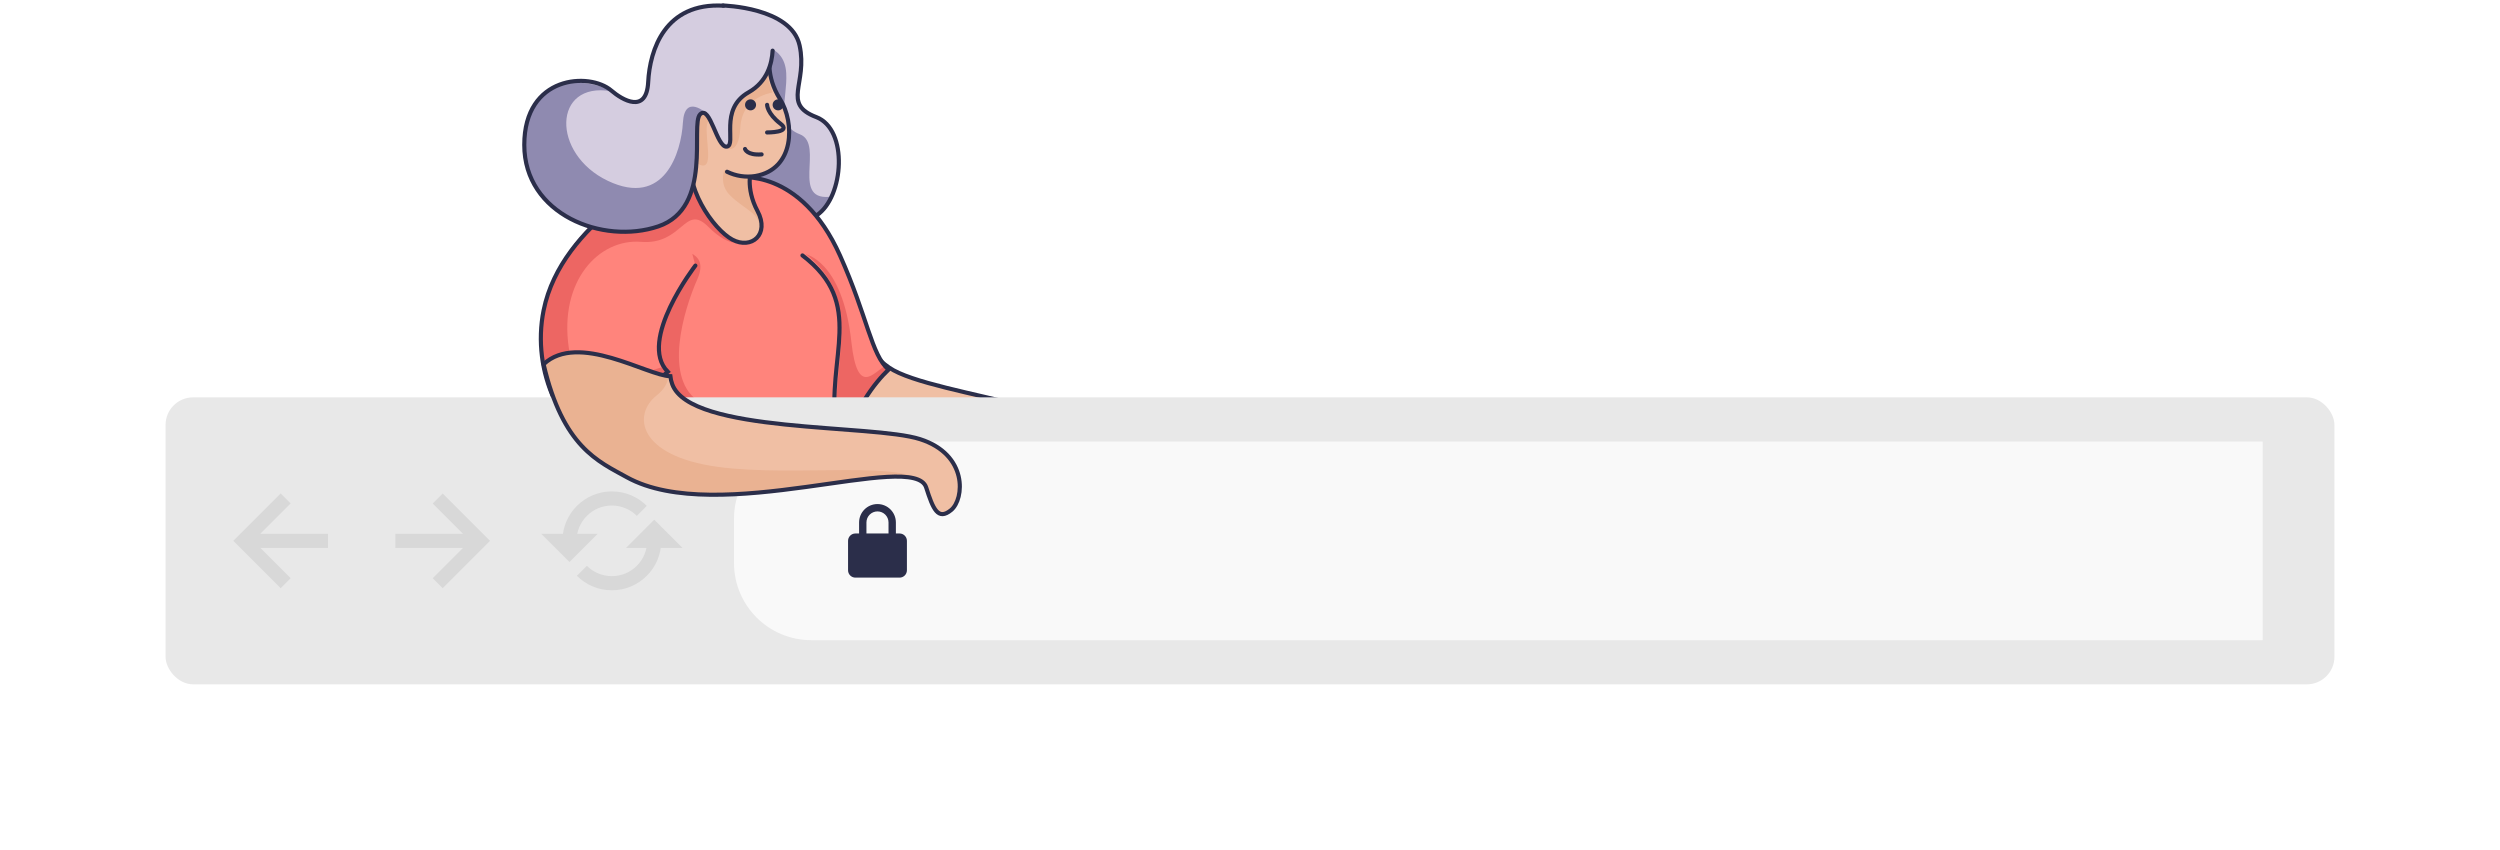 <svg xmlns="http://www.w3.org/2000/svg" width="453" height="154" fill="none" viewBox="0 0 453 154"><path fill="#D5CDE0" d="M130.87 1C130.87 1 143.325 1.304 144.844 8.29C146.362 15.277 141.502 18.922 147.881 21.352C154.261 23.782 152.742 38.059 146.666 39.882C140.591 41.704 128.136 21.96 129.047 14.973L130.87 1Z"/><path fill="#8F8AB0" d="M130 21.232C131.369 14.046 133.421 6.777 136.3 8.174C136.3 8.174 142.157 7.575 142.465 13.259C142.727 18.076 140.307 22.533 144.931 24.328C149.554 26.123 142.893 36.946 151 35.573C150.075 37.688 148.639 39.342 146.78 39.883C141.947 41.292 133.135 29.643 130 21.232Z"/><path fill="#F0BFA4" d="M157.502 61.69C157.711 63.469 158.779 64.985 161.113 66.606C168.885 72.004 206.417 74.368 203.77 84.923C200.581 92.476 200.459 83.165 195.228 82.17C192.229 81.599 150.63 93.868 140.231 68.065C147.405 62.733 154.274 61.798 157.502 61.69Z"/><path fill="#EAB292" d="M140.228 68.068C147.281 62.851 154.065 61.886 157.358 61.778C156.979 62.847 155.704 64.724 151.643 67.224C145.08 71.263 158.538 81.421 173.744 81.491C188.951 81.56 195.87 78.165 199.715 85.897C198.744 84.496 197.476 82.913 195.497 82.531C192.49 81.935 150.807 94.001 140.228 68.068Z"/><path fill-rule="evenodd" stroke="#2B2E4A" stroke-linecap="round" stroke-width=".75" d="M157.502 61.69C157.711 63.469 158.779 64.985 161.113 66.606C168.885 72.004 206.417 74.368 203.77 84.923C200.581 92.476 200.459 83.165 195.228 82.17C192.229 81.599 150.63 93.868 140.231 68.065C147.405 62.733 154.274 61.798 157.502 61.69Z" clip-rule="evenodd"/><path fill="#FF847C" d="M133.622 32.165C133.622 32.165 145.005 30.233 152.215 46.313C157.209 57.451 157.867 64.286 161 66.974C158.702 69.183 154.282 74.396 152.588 83C151.873 82.827 151.155 82.636 150.425 82.418C122.172 73.922 123.443 28.937 133.622 32.165Z"/><path fill="#ED6663" d="M145.753 46C145.753 46 152.644 47.005 154.275 61.993C155.385 72.188 158.47 67.188 160.326 66.396C160.531 66.65 160.757 66.886 161 67.101C158.767 69.292 154.474 74.463 152.828 83C152.133 82.828 151.436 82.639 150.726 82.422C149.312 81.989 147.932 81.443 146.6 80.788C141.574 69.033 142.309 47.896 145.753 46Z"/><path fill-rule="evenodd" stroke="#2B2E4A" stroke-linecap="round" stroke-width=".75" d="M133.622 32.165C133.622 32.165 145.005 30.233 152.215 46.313C157.209 57.451 157.867 64.286 161 66.974C158.702 69.183 154.282 74.396 152.588 83C151.873 82.827 151.155 82.636 150.425 82.418C122.172 73.922 123.443 28.937 133.622 32.165Z" clip-rule="evenodd"/><path fill="#FF847C" d="M128.22 32C128.22 32 112.283 35.369 105.541 58.341C98.798 81.313 102.476 88.051 98.798 93.564C95.12 99.078 103.395 113.167 139.56 110.717C167.143 109.798 157.029 100.303 151.819 79.475C149.98 66.305 157.335 54.666 145.689 45.783C134.043 36.901 143.237 32.306 128.22 32Z"/><path fill="#ED6663" d="M122.091 45.326C122.091 45.326 128.83 45.019 126.379 50.545C123.929 56.071 119.947 68.965 126.992 72.956C134.038 76.947 113.207 83.7 109.225 81.244C105.243 78.788 108.612 88.919 106.162 91.989C103.711 95.059 114.739 111.023 156.914 105.65C156.914 105.65 156.948 105.693 157 105.773C155.076 108.77 150.046 110.378 139.539 110.716C103.393 113.172 95.122 99.05 98.798 93.524C102.474 87.998 98.798 81.244 105.537 58.22C111.241 49.427 117.45 43.518 122.091 45.326Z"/><path stroke="#2B2E4A" stroke-linecap="round" stroke-width=".75" d="M129.565 32C129.565 32 112.199 35.951 105.496 58.746C98.793 81.541 102.449 88.228 98.793 93.698C95.137 99.169 103.363 113.15 139.314 110.719C169.78 108.287 154.547 97.954 151.501 77.59C149.673 64.521 156.985 55.099 145.407 46.285"/><path fill="#FF847C" d="M121.564 31C121.564 31 101.752 40.017 98.5 56.247C96.273 67.367 101.67 78.891 111.082 84C112.173 75.584 117.883 69.895 120.997 67.364C115.467 61.786 126 48.129 126 48.129"/><path fill="#ED6663" d="M98.514 55.754C101.858 39.235 122.23 30.058 122.23 30.058C122.342 30.034 122.452 30.021 122.564 30C125.769 30.211 128.037 30.918 128.615 31.893C130.743 35.564 135 43.793 135 43.793C135 43.793 132.568 45.353 128.311 41.07C124.054 36.788 123.75 44.435 116.149 43.824C108.547 43.212 101.25 50.859 103.075 63.095C104.744 74.291 117.867 66.536 121.014 66.31C121.199 66.582 121.41 66.836 121.643 67.069C118.435 69.644 112.57 75.426 111.448 84C101.773 78.8 96.224 67.062 98.514 55.754Z"/><path stroke="#2B2E4A" stroke-linecap="round" stroke-width=".75" d="M121.564 31C121.564 31 101.752 40.017 98.5 56.247C96.273 67.367 101.67 78.891 111.082 84C112.173 75.584 117.883 69.895 120.997 67.364C115.467 61.786 126 48.129 126 48.129"/><path fill="#2B2E4A" d="M128.371 18.608C130.133 19.897 130.172 23.223 131.373 22.607C131.574 22.502 131.819 22.546 131.973 22.715C131.973 24.471 132.193 25.853 131.373 25.991C129.572 26.299 128.371 18.3 126.57 20.146C126.324 20.475 126.18 20.871 126.155 21.284C125.669 22.915 122.937 20.807 124.453 18.937C124.453 18.937 126.27 17.069 128.371 18.608Z"/><path fill="#F0BFA4" d="M136.126 30.635C136.126 30.635 134.986 33.985 137.263 38.248C139.539 42.511 136.126 45.252 132.71 43.425C129.293 41.598 123.607 33.681 125.312 26.981C127.017 20.282 136.126 26.372 136.126 30.635Z"/><path fill="#EAB292" d="M132.273 28.725C132.943 27.891 134.152 27.821 135.561 28.288C135.965 28.99 136.194 29.797 136.226 30.629C136.226 30.629 135.146 34.118 137.303 38.559C138.185 40.377 138.162 41.928 137.612 43C137.502 42.724 137.479 42.414 137.546 42.121C138.234 38.695 135.137 38.242 132.273 35.387C129.409 32.532 132.273 28.725 132.273 28.725Z"/><path fill-rule="evenodd" stroke="#2B2E4A" stroke-linecap="round" stroke-width=".75" d="M136.126 30.635C136.126 30.635 134.986 33.985 137.263 38.248C139.539 42.511 136.126 45.252 132.71 43.425C129.293 41.598 123.607 33.681 125.312 26.981C127.017 20.282 136.126 26.372 136.126 30.635Z" clip-rule="evenodd"/><path fill="#F0BFA4" d="M139.557 10.07C139.557 10.07 138.662 13.707 141.347 17.95C144.033 22.192 144.033 30.677 136.871 31.89C129.709 33.102 123.443 24.011 124.039 20.374C124.636 16.738 135.379 2.797 139.557 10.07Z"/><path fill="#EAB292" d="M124.038 20.857C124.087 19.928 124.764 18.367 125.816 16.651C128.168 13.79 132.116 10.214 135.367 8.042C136.812 7.831 138.124 8.398 139.067 10.154C139.067 10.154 138.399 13.072 140 16.765C139.133 16.903 134.416 17.907 134.153 23.061C133.864 28.727 131.157 26.91 130.633 25.931C130.11 24.952 128.373 20.227 128.084 22.746C127.795 25.264 129.24 30.301 127.217 29.986C126.457 29.869 125.535 28.95 124.787 27.619C124.174 25.862 123.891 23.659 124.038 20.857Z"/><path stroke="#2B2E4A" stroke-linecap="round" stroke-width=".75" d="M124 20.378C124.598 16.74 135.363 2.796 139.55 10.071C139.55 10.071 138.653 13.709 141.344 17.953C144.035 22.197 144.035 30.684 136.858 31.897C135.114 32.169 133.329 31.899 131.739 31.121"/><path fill="#D5CDE0" d="M139.885 6.85C139.885 6.85 141.098 13.623 135.64 16.702C130.183 19.78 133.518 26.246 131.699 26.553C129.88 26.861 128.667 18.857 126.848 20.704C125.029 22.551 129.273 37.637 119.268 41.024C109.263 44.41 94.506 38.868 95.013 26.246C95.619 11.16 108.656 14.854 110.779 16.394C112.901 17.933 117.146 20.704 117.449 14.854C117.752 9.005 120.178 1 130.183 1C140.188 1 139.885 6.85 139.885 6.85Z"/><path stroke="#2B2E4A" stroke-linecap="round" stroke-width=".75" d="M131 1C131 1 143.378 1.302 144.887 8.242C146.397 15.181 141.566 18.802 147.906 21.216C153.763 23.446 152.921 35.714 148.003 39"/><path fill="#8F8AB0" d="M110.133 32.762C120.415 37.661 123.44 27.557 123.742 22.226C124.044 16.896 127.976 20.515 127.976 20.515C127.976 20.665 127.991 20.821 128 20.962C127.613 20.509 127.208 20.374 126.766 20.821C124.952 22.658 129.185 37.661 119.206 41.029C109.226 44.397 94.508 38.886 95.013 26.332C95.618 11.329 108.621 15.003 110.738 16.534C100.154 14.697 99.851 27.863 110.133 32.762Z"/><path stroke="#2B2E4A" stroke-linecap="round" stroke-width=".75" d="M140 9.181C139.876 11.432 139.069 14.798 135.655 16.721C130.194 19.797 133.532 26.258 131.711 26.565C129.891 26.873 128.677 18.874 126.857 20.72C125.036 22.566 129.284 37.64 119.272 41.024C109.26 44.408 95 38.871 95 26.258C95 13.644 106.833 13.029 110.777 16.413C112.77 18.124 117.148 20.72 117.451 14.875C117.755 9.03 120.485 0.416 131.104 1.031"/><path fill="#2B2E4A" d="M136 20C135.448 20 135 19.552 135 19C135 18.448 135.448 18 136 18C136.552 18 137 18.448 137 19C137 19.552 136.552 20 136 20Z"/><path fill="#2B2E4A" d="M141 20C140.448 20 140 19.552 140 19C140 18.448 140.448 18 141 18C141.552 18 142 18.448 142 19C142 19.552 141.552 20 141 20Z"/><path stroke="#2B2E4A" stroke-linecap="round" stroke-width=".75" d="M139 19C139 19 139 20.562 141.453 22.438C143.535 24.028 139 24 139 24"/><path stroke="#2B2E4A" stroke-linecap="round" stroke-width=".75" d="M135 27C135 27 135.333 28.174 138 27.978"/><g filter="url(#filter0_d)"><rect width="393" height="52" x="30" y="72" fill="#E8E8E8" rx="5"/><path fill="#F9F9F9" d="M133 94C133 86.268 139.268 80 147 80H410V116H147C139.268 116 133 109.732 133 102V94Z"/><path fill="#2B2E4A" d="M164.333 98C164.333 97.265 163.735 96.667 163 96.667H162.333V94.667C162.333 92.829 160.838 91.334 159 91.334C157.162 91.334 155.667 92.829 155.667 94.667V96.667H155C154.265 96.667 153.667 97.265 153.667 98V103.333C153.667 104.069 154.265 104.667 155 104.667H163C163.735 104.667 164.333 104.069 164.333 103.333V98ZM157 94.667C157 93.564 157.897 92.667 159 92.667C160.103 92.667 161 93.564 161 94.667V96.667H157V94.667Z"/><path fill="#D8D8D8" d="M52.662 104.774L47.167 99.28H59.436V96.72H47.167L52.662 91.226L50.852 89.416L42.268 98L50.852 106.583L52.662 104.774Z"/><path fill="#D8D8D8" d="M78.407 104.774L80.217 106.583L88.8 98L80.217 89.416L78.407 91.226L83.901 96.72H71.633V99.28H83.901L78.407 104.774Z"/><path fill="#D8D8D8" d="M108.307 96.72H104.597C104.597 96.716 104.597 96.712 104.598 96.709C104.682 96.3 104.807 95.897 104.971 95.509C105.132 95.129 105.331 94.763 105.561 94.421C105.789 94.084 106.052 93.765 106.342 93.475C106.632 93.185 106.951 92.922 107.291 92.692C107.632 92.462 107.996 92.265 108.376 92.104C108.763 91.94 109.166 91.814 109.577 91.731C110.419 91.559 111.314 91.559 112.16 91.731C112.567 91.814 112.971 91.94 113.359 92.104C113.738 92.264 114.102 92.463 114.447 92.694C114.787 92.923 115.104 93.185 115.391 93.473L117.203 91.666C116.802 91.262 116.354 90.893 115.877 90.572C115.4 90.249 114.888 89.97 114.357 89.745C113.813 89.515 113.246 89.339 112.674 89.223C111.493 88.981 110.244 88.981 109.066 89.223C108.492 89.341 107.925 89.516 107.382 89.746C106.846 89.972 106.334 90.249 105.858 90.572C105.384 90.891 104.939 91.259 104.532 91.665C104.125 92.07 103.758 92.517 103.44 92.989C103.118 93.467 102.839 93.979 102.613 94.512C102.383 95.055 102.208 95.622 102.091 96.195C102.055 96.368 102.036 96.545 102.011 96.72H98.069L103.188 101.839L108.307 96.72ZM113.427 99.28H117.137C117.136 99.284 117.137 99.287 117.136 99.29C117.051 99.705 116.926 100.108 116.762 100.49C116.604 100.865 116.406 101.231 116.174 101.576C115.945 101.914 115.682 102.234 115.39 102.525C115.102 102.813 114.785 103.076 114.444 103.306C114.101 103.536 113.736 103.735 113.358 103.896C112.97 104.06 112.567 104.185 112.157 104.268C111.316 104.441 110.42 104.441 109.576 104.268C109.167 104.185 108.764 104.06 108.376 103.896C107.996 103.735 107.63 103.536 107.289 103.306C106.951 103.078 106.632 102.815 106.342 102.525L104.532 104.335C104.938 104.741 105.384 105.109 105.857 105.428C106.334 105.75 106.846 106.029 107.38 106.255C107.922 106.485 108.489 106.66 109.062 106.777C109.652 106.897 110.259 106.959 110.867 106.959C111.475 106.959 112.082 106.897 112.669 106.777C113.244 106.66 113.812 106.484 114.355 106.253C114.886 106.028 115.398 105.75 115.875 105.428C116.351 105.107 116.799 104.737 117.2 104.335C117.605 103.929 117.974 103.483 118.294 103.008C118.619 102.525 118.898 102.013 119.119 101.489C119.347 100.951 119.522 100.384 119.641 99.804C119.676 99.632 119.696 99.455 119.722 99.28H123.665L118.546 94.16L113.427 99.28Z"/></g><path fill="#F0BFA4" d="M121.468 68.171C121.523 68.67 121.639 69.161 121.815 69.632C125.101 78.599 158.006 76.784 166.723 79.579C175.44 82.374 174.743 90.446 172.347 92.419C169.951 94.391 169.074 92.233 167.825 88.334C165.612 81.422 130.066 95.615 113.57 86.47C108.367 83.586 104.867 79.433 102.915 74.764C109.177 68.869 117.361 68.126 121.468 68.171Z"/><path fill="#EAB292" d="M113.568 86.472C108.365 83.588 102 80.5 98.5 66C104.595 60.26 116.935 68.175 121.132 68.168C121.007 69.284 120.439 70.509 118.989 71.65C114.582 75.124 115.554 82.595 130.03 84.591C144.15 86.54 164.917 83.082 167.646 87.953C164.2 81.982 129.736 95.436 113.568 86.472Z"/><path fill-rule="evenodd" stroke="#2B2E4A" stroke-linecap="round" stroke-width=".75" d="M121.468 68.171C121.523 68.67 121.639 69.161 121.815 69.632C125.101 78.599 158.006 76.784 166.723 79.579C175.44 82.374 174.743 90.446 172.347 92.419C169.951 94.391 169.074 92.233 167.825 88.334C165.612 81.422 130.066 95.615 113.57 86.47C108.367 83.586 102 81 98.5 66C104.761 60.105 117.361 68.126 121.468 68.171Z" clip-rule="evenodd"/><defs><filter id="filter0_d" width="453" height="112" x="0" y="42" color-interpolation-filters="sRGB" filterUnits="userSpaceOnUse"><feFlood flood-opacity="0" result="BackgroundImageFix"/><feColorMatrix in="SourceAlpha" type="matrix" values="0 0 0 0 0 0 0 0 0 0 0 0 0 0 0 0 0 0 127 0"/><feOffset/><feGaussianBlur stdDeviation="15"/><feColorMatrix type="matrix" values="0 0 0 0 0 0 0 0 0 0 0 0 0 0 0 0 0 0 0.3 0"/><feBlend in2="BackgroundImageFix" mode="normal" result="effect1_dropShadow"/><feBlend in="SourceGraphic" in2="effect1_dropShadow" mode="normal" result="shape"/></filter></defs></svg>